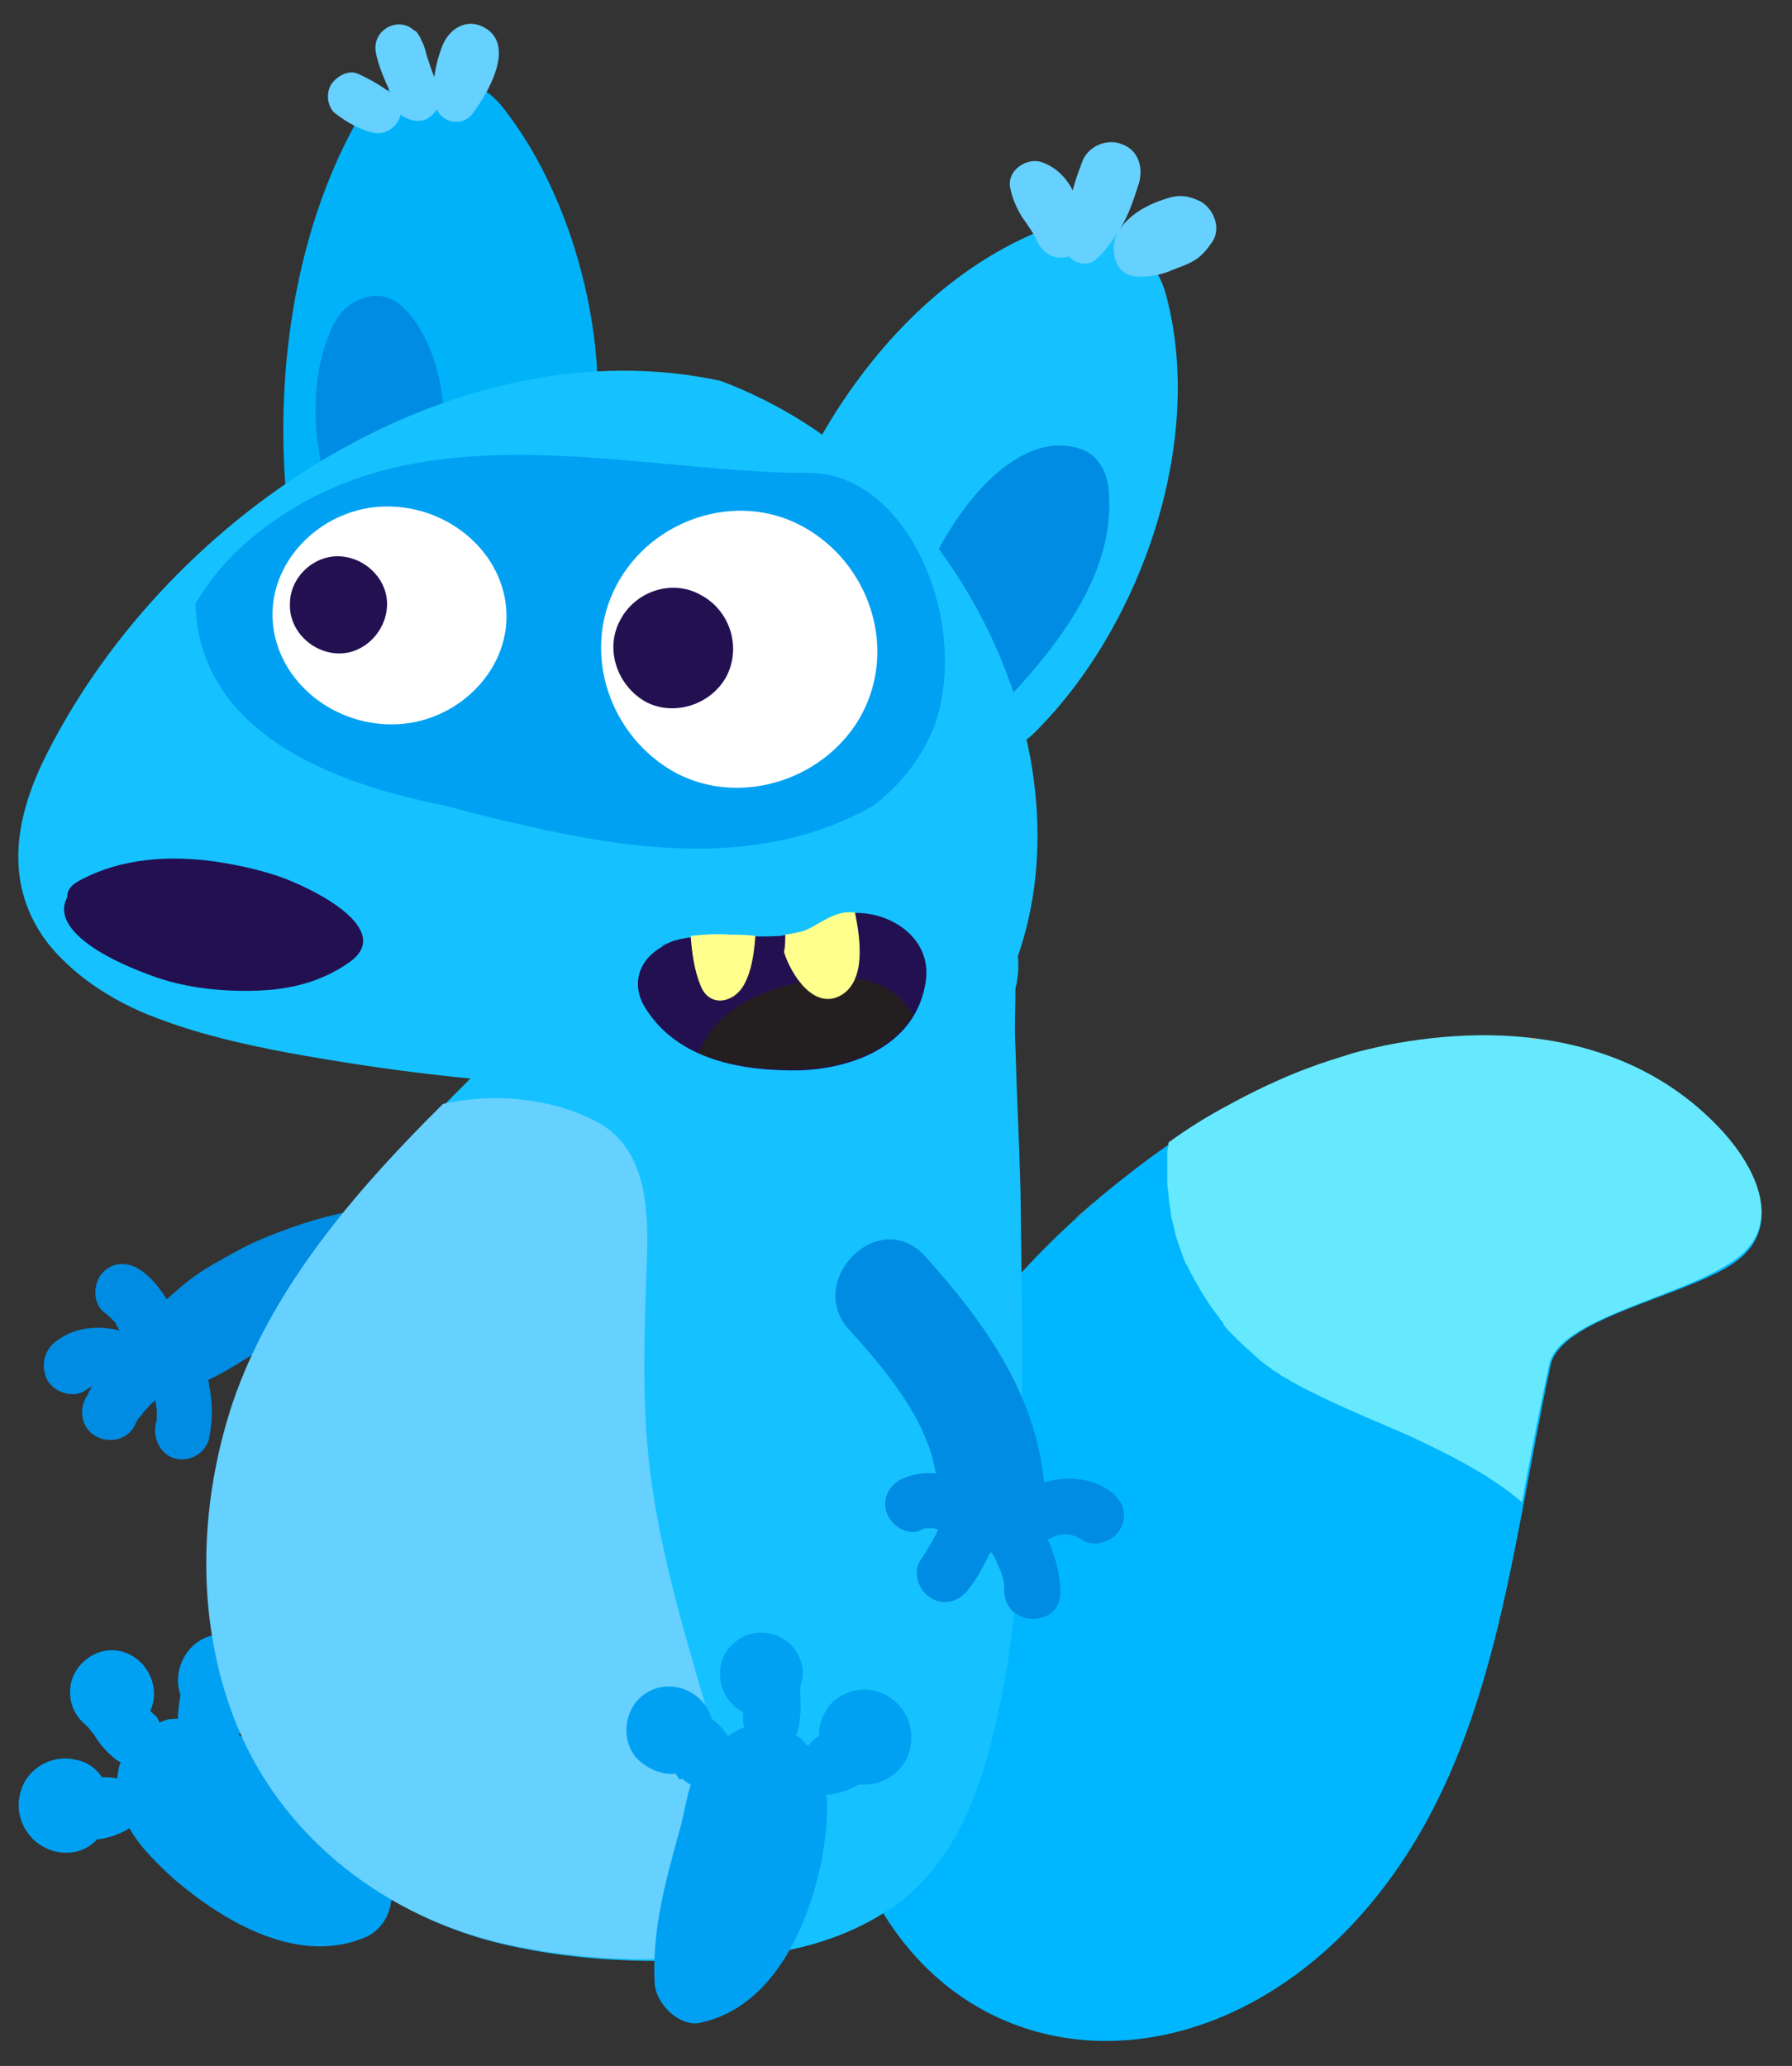 <?xml version='1.0' encoding='UTF-8'?>
<svg xmlns="http://www.w3.org/2000/svg" xmlns:xlink="http://www.w3.org/1999/xlink" width="144" height="166"><rect width="100%" height="100%" fill="#333333" stroke="none"/><g id="blueSquirrel">
		<g>
			<g>
				<path fill="#00A1F2" d="M30.9,150.3c-2.4-3.5-5.5-6.0-8.8-8.5c-0.8-0.6-1.8-1.6-2.9-2.4c0.1-0.3,0.2-0.5,0.3-0.8c0.2,0.0,0.3-0.2,0.1-0.6c0.0-0.0,0.0-0.0,0.0-0.0c1.1-0.5,1.7-1.9,1.7-3.0c0.0-1.6-1.0-3.0-2.5-3.5c-2.9-0.9-5.2,2.1-4.3,4.7c-0.1,0.6-0.2,1.2-0.2,1.9c-0.4-0.0-0.8,0.0-1.2,0.2c-0.1,0.0-0.2,0.1-0.3,0.1c-0.1-0.3-0.2-0.5-0.5-0.7c-0.1-0.1-0.2-0.2-0.2-0.2c-0.0-0.0-0.0-0.0-0.0-0.0c0.0-0.0,0.0-0.1,0.0-0.1c0.9-2.0-0.5-4.6-2.9-4.8c-1.5-0.1-2.9,0.9-3.4,2.3c-0.2,0.6-0.2,1.2-0.1,1.8c0.2,0.9,0.7,1.5,1.3,2.0c0.2,0.2,0.3,0.4,0.5,0.6c0.0,0.0,0.0,0.0,0.0,0.0c0.5,0.8,0.9,1.3,1.6,1.9c0.2,0.2,0.4,0.3,0.6,0.4c-0.2,0.4-0.2,0.9-0.3,1.3c-0.4-0.1-0.8-0.1-1.2-0.1c-0.5-0.7-1.1-1.2-2.1-1.4c-2.0-0.5-4.1,0.8-4.5,2.8c-0.4,1.6,0.4,3.4,1.9,4.2c0.9,0.5,2.0,0.6,2.9,0.3c0.6-0.2,1.0-0.5,1.4-0.9c0.9-0.1,1.8-0.4,2.6-0.9c0.9,1.6,2.3,2.9,3.6,4.1c4.1,3.5,10.1,7.0,15.5,4.6C31.5,154.6,32.0,151.9,30.9,150.3z"/>
			</g>
		</g>
		<g>
			<g>
				<g>
					<path fill="#00B7FF" d="M77.1,108.4c3.1-4.4,6.8-8.3,10.7-11.7c-0.5,0.4-0.9,0.8-1.4,1.2c3.9-3.4,7.9-6.5,12.3-8.9c2.0-1.1,4.1-2.1,6.2-2.9c1.3-0.5,2.6-0.9,3.9-1.3c0.5-0.2,4.9-1.2,1.2-0.3c10.4-2.4,21.5-1.3,28.6,6.8c2.3,2.6,5.1,7.5,0.4,10.4c-4.2,2.6-13.6,4.3-14.4,8.0c-3.4,15.7-4.5,32.7-15.9,44.9c-12.7,13.5-31.3,12.4-38.9-3.0c1.3,2.7-0.7-1.5-0.9-2.1c-0.6-1.5-0.9-3.1-1.2-4.7c-0.8-4.4-0.9-9.1-0.1-13.7C68.9,122.9,72.4,115.1,77.1,108.4C80.2,104.0,75.5,110.7,77.1,108.4z"/>
				</g>
				<g>
					<path fill="#DD812F" d="M123.4,83.5c-0.1-0.0-0.1-0.0-0.2-0.0c-0.1-0.0-0.1-0.0-0.2-0.0C123.2,83.4,123.3,83.4,123.4,83.5z"/>
				</g>
				<g>
					<path fill="#DD812F" d="M123.4,83.5c0.3,0.0,0.7,0.1,1.0,0.2C124.1,83.6,123.8,83.5,123.4,83.5z"/>
				</g>
				<g>
					<path fill="#DD812F" d="M69.6,122.9c0.2-0.6,0.4-1.2,0.7-1.8c-0.1,0.2-0.1,0.4-0.2,0.6C69.9,122.1,69.7,122.5,69.6,122.9z"/>
				</g>
			</g>
			<g>
				<g>
					<path fill="#FFA143" d="M111.3,84.1c-0.5,0.1-0.9,0.2-1.4,0.3C111.4,84.1,111.6,84.0,111.3,84.1z"/>
				</g>
				<g>
					<path fill="#66E9FF" d="M124.5,109.6c-0.8,3.6-1.5,7.4-2.2,11.1c-2.7-2.3-6.0-3.9-9.2-5.4c-2.3-1.0-4.5-1.9-6.8-3.0c-1.0-0.5-2.1-1.0-3.0-1.6c-0.3-0.1-0.5-0.3-0.8-0.5c-0.1-0.0-0.1-0.1-0.2-0.1c-0.0-0.0-0.1-0.0-0.1-0.1c-0.6-0.4-1.1-0.8-1.6-1.3c-0.6-0.5-1.1-1.0-1.6-1.5c-0.2-0.2-0.5-0.5-0.7-0.8c-0.0-0.0-0.0-0.0-0.0-0.1c-0.1-0.1-0.2-0.2-0.3-0.4c-0.9-1.1-1.6-2.3-2.3-3.6c-0.1-0.2-0.2-0.4-0.3-0.6c-0.0-0.0-0.0-0.1-0.1-0.1c-0.1-0.3-0.2-0.5-0.3-0.8c-0.2-0.6-0.5-1.3-0.6-1.9c-0.1-0.4-0.2-0.8-0.3-1.2c-0.0-0.2-0.1-0.8-0.1-0.8c-0.1-0.6-0.1-1.1-0.2-1.7c-0.0-0.7-0.0-1.5,0.0-2.2c0.0-0.0-0.0-0.1,0.0-0.1c0.0-0.1,0.0-0.2,0.0-0.3c0.0-0.3,0.1-0.5,0.1-0.8c1.5-1.1,3.1-2.1,4.8-3.0c2.0-1.1,4.1-2.1,6.2-2.9c1.3-0.5,2.6-0.9,3.9-1.3c0.3-0.1,2.0-0.5,2.5-0.6c10.0-2.0,20.4-0.6,27.3,7.1c2.3,2.6,5.1,7.5,0.4,10.4C134.7,104.3,125.3,106.0,124.5,109.6z"/>
				</g>
				<g>
					<path fill="#FFA143" d="M87.8,96.7c-0.2,0.1-0.3,0.3-0.5,0.4c-0.3,0.3-0.6,0.5-0.9,0.8C86.9,97.5,87.3,97.1,87.8,96.7z"/>
				</g>
				<g>
					<path fill="#FFA143" d="M69.7,151.4c0.1,0.3,0.3,0.6,0.4,0.8C70.2,152.5,70.1,152.3,69.7,151.4z"/>
				</g>
				<g>
					<path fill="#FFA143" d="M123.4,83.5c-0.1-0.0-0.1-0.0-0.2-0.0c-0.1-0.0-0.1-0.0-0.2-0.0C123.2,83.4,123.3,83.4,123.4,83.5z"/>
				</g>
				<g>
					<path fill="#FFA143" d="M123.4,83.5c0.3,0.0,0.7,0.1,1.0,0.2C124.1,83.6,123.8,83.5,123.4,83.5z"/>
				</g>
				<g>
					<path fill="#FFA143" d="M69.6,122.9c0.2-0.6,0.4-1.2,0.7-1.8c-0.1,0.2-0.1,0.4-0.2,0.6C69.9,122.1,69.7,122.5,69.6,122.9z"/>
				</g>
			</g>
		</g>
		<g>
			<path fill="#008CE2" d="M4.6,107.7c1.5-1.1,3.3-1.2,5.0-0.8c-0.0-0.1-0.1-0.1-0.1-0.2c-0.1-0.1-0.1-0.2-0.2-0.3c-0.0-0.0-0.0-0.1-0.0-0.1c-0.0-0.0-0.1-0.1-0.1-0.1c-0.3-0.3-0.6-0.6-0.9-0.8c-0.9-0.8-0.8-2.4,0.0-3.2c0.9-0.9,2.2-0.8,3.2,0.0c0.8,0.6,1.4,1.4,1.9,2.2c0.7-0.6,1.3-1.2,2.3-1.9c0.4-0.3,0.9-0.6,1.4-0.9c1.4-0.8,2.8-1.6,4.3-2.2c3.2-1.3,6.3-2.2,9.5-2.4c2.4-0.2,3.7,2.0,3.0,4.1c-0.6,1.8-2.4,3.5-4.4,4.0c-2.9,0.7-5.8,2.0-8.6,3.4c-1.4,0.8-2.7,1.7-4.2,2.4c0.1,0.1,0.1,0.2,0.1,0.4c0.3,1.4,0.3,2.8,0.0,4.3c-0.3,1.2-1.6,1.9-2.7,1.6c-1.2-0.3-1.8-1.6-1.6-2.7c0.0-0.2,0.1-0.3,0.1-0.5c-0.0,0.0,0.0-0.3,0.0-0.4c0.0-0.2-0.0-0.3-0.0-0.5c0.0,0.3-0.1-0.4-0.1-0.5c-0.0-0.0-0.0-0.1-0.0-0.1c-0.1,0.1-0.1,0.1-0.1,0.1c-0.3,0.2-0.5,0.5-0.8,0.8c-0.0,0.0-0.3,0.4-0.4,0.5c-0.2,0.2-0.3,0.5-0.4,0.7c-0.6,1.1-2.0,1.4-3.1,0.8c-1.1-0.6-1.4-2.0-0.8-3.1c0.2-0.3,0.3-0.6,0.5-0.9c-0.2,0.1-0.4,0.2-0.5,0.3c-1.0,0.7-2.5,0.2-3.1-0.8C3.2,109.6,3.6,108.4,4.6,107.7z"/>
		</g>
		<g>
			<path fill="#15C2FF" d="M18.8,112.8c2.9-8.8,9.2-16.2,15.6-22.7c5.3-5.4,10.9-11.1,17.3-15.3c3.9-2.6,7.9-4.6,12.6-5.5c5.2-1.0,10.1,0.2,14.6,2.6c2.5,1.3,3.4,4.9,2.7,7.5c0.0,1.6-0.1,3.2-0.0,4.8c0.1,3.8,0.3,7.5,0.4,11.3c0.1,7.1,0.2,14.3,0.1,21.4c-0.1,6.5-0.3,12.9-1.6,19.3c-1.2,6.1-3.1,12.8-8.3,16.7c-4.9,3.6-10.6,4.4-16.5,4.6c-5.0,0.2-10.0-0.1-14.9-1.2c-9.4-2.1-17.7-8.3-21.4-17.3C15.8,130.6,15.9,121.2,18.8,112.8z"/>
		</g>
		<g>
			<path fill="#66D0FF" d="M40.6,156.2c4.1,0.9,8.3,1.3,12.5,1.2c0.6-0.5,1.2-1.0,1.8-1.5c4.8-5.0,4.0-10.9,2.3-17.1c-1.9-6.6-4.0-13.3-4.9-20.1c-0.8-6.1-0.5-11.9-0.3-18.0c0.1-4.0-0.2-8.7-4.3-10.7c-3.6-1.8-8.1-2.2-12.1-1.3c-0.4,0.4-0.9,0.9-1.3,1.3c-6.4,6.5-12.6,13.9-15.6,22.7c-2.8,8.4-3.0,17.9,0.4,26.1C22.9,147.9,31.2,154.1,40.6,156.2z"/>
		</g>
		<g>
			<g>
				<path fill="#00B3F9" d="M28.7,9.7c-7.3,13.0-7.7,31.8-2.1,45.5c2.6,6.2,12.2,3.5,11.2-3.1c-0.3-2.2-0.6-4.6-0.8-7.0c3.4,2.4,8.5-0.6,9.8-4.4c3.2-10.1,0.0-24.1-6.5-32.2C37.3,4.8,30.9,5.8,28.7,9.7z"/>
			</g>
			<g>
				<path fill="#008CE2" d="M27.0,25.7c1.1-1.8,3.6-2.7,5.3-1.1c3.8,3.6,4.6,12.1,1.2,16.3c-1.3,1.6-3.4,2.4-5.3,1.1c-0.8-0.5-1.5-1.5-1.7-2.5C24.9,35.4,24.9,29.4,27.0,25.7z"/>
			</g>
			<g>
				<path fill="#15C2FF" d="M84.8,18.1c-12.9,4.5-22.3,19.2-24.3,32.4c-0.9,5.6,7.5,9.8,10.8,4.4c0.4-0.6,0.7-1.2,1.1-2.0c-0.8,5.3,6.5,10.1,10.7,6.0c8.5-8.4,13.8-23.3,10.6-35.2C92.8,20.2,88.8,16.7,84.8,18.1z"/>
			</g>
			<g>
				<path fill="#008CE2" d="M72.9,53.7c-0.2-0.5-0.2-1.2-0.2-1.7c0.1-0.9,0.3-1.8,0.6-2.6c0.5-1.6,1.1-3.2,1.9-4.8c1.9-3.9,6.5-10.0,11.4-8.6c1.6,0.4,2.4,1.9,2.5,3.5c0.6,7.2-5.1,13.6-9.8,18.4c-1.5,1.5-3.5,2.1-5.3,0.8C72.6,57.5,71.9,55.2,72.9,53.7z"/>
			</g>
			<g>
				<path fill="#15C2FF" d="M3.7,75.6c1.9,2.5,5.1,4.8,8.9,6.2c3.4,1.3,6.9,2.1,10.6,2.8c6.6,1.2,13.4,2.1,20.2,2.5c3.3,0.2,6.6,0.2,9.9,0.1c3.8-0.1,7.6-0.3,11.2-1.0c6.9-1.3,13.9-3.8,16.9-8.3c6.7-17.0-4.3-40.1-23.5-47.3c-20.9-4.5-44.1,10.2-54.1,29.9C1.4,65.2,0.1,70.7,3.7,75.6z"/>
			</g>
			<g>
				<path fill="#00A1F2" d="M15.7,48.5C16.0,59.0,27.0,63.0,35.6,64.7c2.3,0.6,4.6,1.2,6.9,1.7c9.3,2.1,18.9,3.2,27.6-1.6c2.1-1.6,3.9-3.7,5.0-6.5C78.0,50.0,73.0,38.0,65.0,38.0c-15.0,0.0-33.0-6.0-46.1,6.4C17.7,45.6,16.6,47.0,15.7,48.5z"/>
			</g>
			<g>
				<path fill="#231051" d="M23.4,70.8c-1.6-0.7-4.1-1.3-6.3-1.6c-4.5-0.6-8.1,0.1-10.8,1.6c-0.7,0.4-0.9,0.8-0.9,1.3c-1.3,2.4,2.6,4.8,6.8,6.3c2.4,0.9,5.3,1.3,8.4,1.2c3.5-0.1,5.8-1.1,7.5-2.3C31.2,75.1,27.0,72.3,23.4,70.8z"/>
			</g>
			<g>
				<g>
					<path fill="#FFFFFF" d="M64.5,42.3c5.3,2.9,7.6,9.6,4.8,15.0c-2.8,5.3-9.7,7.6-15.0,4.8c-5.3-2.9-7.6-9.6-4.8-15.0C52.3,41.7,59.2,39.4,64.5,42.3z"/>
				</g>
				<g>
					<path fill="#231051" d="M56.3,47.8c2.3,1.2,3.3,4.1,2.1,6.5c-1.2,2.3-4.2,3.3-6.5,2.1c-2.3-1.3-3.3-4.2-2.1-6.5C51.0,47.5,54.0,46.5,56.3,47.8z"/>
				</g>
			</g>
			<g>
				<g>
					<path fill="#FFFFFF" d="M31.5,40.7c5.1,0.2,9.3,4.2,9.2,9.0c-0.1,4.7-4.5,8.7-9.6,8.5c-5.1-0.2-9.3-4.2-9.2-9.0C22.0,44.5,26.4,40.5,31.5,40.7z"/>
				</g>
				<g>
					<path fill="#231051" d="M27.3,44.7c2.1,0.1,3.9,1.9,3.8,4.0c-0.1,2.1-1.9,3.9-4.0,3.8c-2.1-0.1-3.9-1.9-3.8-4.0C23.3,46.4,25.2,44.6,27.3,44.7z"/>
				</g>
			</g>
			<g>
				<path fill="#66D0FF" d="M81.2,15.2c-0.4-1.5,1.4-2.7,2.7-2.1c1.0,0.4,1.8,1.2,2.3,2.2c0.2-0.8,0.5-1.6,0.8-2.4c0.5-1.2,2.0-1.8,3.2-1.3c1.3,0.5,1.7,1.9,1.3,3.2c-0.4,1.2-0.8,2.5-1.5,3.6c0.8-1.2,2.3-2.0,3.6-2.4c1.1-0.4,1.9-0.3,2.9,0.2c1.0,0.6,1.6,2.0,1.0,3.1c-1.1,1.7-1.8,1.8-3.3,2.4c-0.9,0.4-2.0,0.6-3.0,0.5c-1.2-0.1-1.7-1.2-1.7-2.2c0.0-0.5,0.1-0.9,0.3-1.3c-0.5,0.8-1.1,1.6-1.8,2.2c-0.6,0.5-1.6,0.3-2.1-0.3c-0.9,0.3-1.9,0.0-2.5-1.1c-0.3-0.7-0.8-1.4-1.3-2.1C81.7,16.7,81.4,16.1,81.2,15.2z"/>
			</g>
		</g>
		<g>
			<g>
				<path fill="#00A1F2" d="M52.6,159.2c-0.2-4.2,0.9-8.1,2.0-12.1c0.3-1.0,0.5-2.4,0.9-3.7c-0.2-0.1-0.5-0.3-0.7-0.5c-0.2,0.2-0.3,0.0-0.5-0.4c-0.0-0.0-0.0-0.0-0.0-0.0c-1.1,0.2-2.5-0.5-3.2-1.3c-1.0-1.2-1.0-3.0-0.1-4.3c1.8-2.4,5.4-1.5,6.2,1.2c0.5,0.4,0.9,0.8,1.3,1.4c0.3-0.2,0.6-0.4,1.0-0.6c0.1-0.0,0.2-0.0,0.3-0.1c-0.1-0.3-0.1-0.6-0.1-0.9c0.0-0.1,0.0-0.2,0.0-0.3c-0.0-0.0-0.0-0.0-0.0-0.0c-0.0-0.0-0.0-0.0-0.1-0.1c-2.0-1.1-2.4-4.0-0.6-5.5c1.1-1.0,2.9-1.1,4.1-0.2c0.5,0.3,0.9,0.8,1.1,1.3c0.4,0.8,0.4,1.6,0.1,2.4c0.0,0.3-0.0,0.5-0.0,0.8c-0.0,0.0-0.0,0.0-0.0,0.0c0.1,0.9,0.0,1.6-0.1,2.5c-0.1,0.2-0.1,0.5-0.3,0.6c0.4,0.2,0.7,0.5,1.0,0.9c0.3-0.3,0.5-0.6,0.9-0.8c-0.0-0.8,0.2-1.6,0.8-2.4c1.3-1.6,3.8-1.8,5.3-0.4c1.3,1.1,1.7,2.9,1.0,4.5c-0.4,0.9-1.2,1.6-2.2,2.0c-0.6,0.2-1.1,0.2-1.7,0.2c-0.8,0.4-1.7,0.8-2.6,0.8c0.2,1.8-0.1,3.7-0.4,5.4c-1.1,5.3-3.9,11.6-9.6,12.9C54.7,163.0,52.6,161.0,52.6,159.2z"/>
			</g>
			<g>
				<g>
					<path fill="#008CE2" d="M60.9,146.3c0.1,0.0,0.2,0.0,0.2,0.0C61.0,146.3,61.0,146.3,60.9,146.3z"/>
				</g>
			</g>
		</g>
		<g>
			<g>
				<path fill="#231051" d="M53.8,75.8c-1.0,0.4-0.9,0.3,0.3-0.2c1.4-0.4,3.1-0.5,4.5-0.4c1.4,0.0,2.7,0.1,4.1-0.0c0.6-0.1,2.0-0.4,2.0-0.3c1.2-0.5,2.0-1.3,3.4-1.5c3.1-0.4,6.8,1.8,6.3,5.4c-0.7,5.0-5.5,7.0-10.0,7.2c-4.7,0.1-10.0-0.8-12.6-5.1C50.5,78.7,51.7,76.6,53.8,75.8z"/>
			</g>
			<g>
				<path fill="#231F20" d="M59.7,80.6c3.4-1.9,10.5-3.6,13.2,0.3c0.1,0.2,0.3,0.4,0.5,0.6c-1.8,3.0-5.5,4.3-9.1,4.4c-2.7,0.1-5.7-0.2-8.2-1.3C56.8,83.0,58.0,81.6,59.7,80.6z"/>
			</g>
			<g>
				<path fill="#FFFF8D" d="M59.8,79.1c-0.8,1.5-2.8,1.9-3.5,0.1c-0.5-1.2-0.7-2.6-0.8-4.0c1.0-0.1,2.1-0.2,3.1-0.1c0.7,0.0,1.4,0.0,2.1,0.1C60.6,76.6,60.4,78.0,59.8,79.1z"/>
			</g>
			<g>
				<path fill="#FFFF8D" d="M63.0,76.5c0.1-0.5,0.1-0.9,0.1-1.4c0.7-0.1,1.5-0.3,1.5-0.3c1.2-0.5,2.0-1.3,3.4-1.5c0.2-0.0,0.4-0.0,0.7-0.0c0.5,2.4,0.8,5.4-1.0,6.6C65.5,81.3,63.6,78.4,63.0,76.5z"/>
			</g>
		</g>
		<g>
			<path fill="#008CE2" d="M74.3,100.9c4.7,5.2,8.9,11.0,9.6,18.2c1.8-0.5,3.7-0.4,5.3,0.7c1.0,0.7,1.5,1.9,0.8,3.1c-0.6,1.0-2.1,1.5-3.1,0.8c-0.9-0.6-1.8-0.5-2.7-0.0c0.6,1.3,1.0,2.8,1.0,4.2c0.1,2.9-4.4,2.9-4.5,0.0c0.0-0.1-0.0-0.2-0.0-0.4c-0.0-0.0-0.0-0.1-0.0-0.2c-0.1-0.5-0.2-0.9-0.4-1.3c-0.2-0.5-0.4-1.0-0.7-1.3c-0.5,1.0-1.0,2.0-1.7,2.9c-0.7,1.0-1.9,1.5-3.1,0.8c-1.0-0.6-1.5-2.1-0.8-3.1c0.5-0.7,1.0-1.6,1.4-2.4h-0.0c-0.0-0.0-0.1-0.0-0.2-0.1c0.3,0.2,0.0,0.0-0.2-0.0c-0.0,0.0-0.3-0.0-0.4-0.0c-0.0,0.0-0.1,0.0-0.2,0.0c-0.2,0.0-0.3,0.1-0.5,0.2c-1.1,0.4-2.4-0.5-2.7-1.6c-0.3-1.2,0.4-2.3,1.6-2.7c0.8-0.3,1.6-0.4,2.4-0.3c-0.7-4.4-4.1-8.4-7.0-11.6C64.7,102.9,70.6,96.9,74.3,100.9z"/>
		</g>
		<g>
			<path fill="#66D0FF" d="M26.6,6.8c0.4-0.6,1.3-1.2,2.1-0.9c0.9,0.4,1.8,0.9,2.6,1.5c0.0,0.0,0.1,0.0,0.1,0.1c-0.5-1.1-1.0-2.2-1.2-3.3c-0.3-1.8,1.7-2.8,2.9-1.9c-0.0-0.0,0.0,0.0,0.1,0.1c0.1,0.0,0.1,0.1,0.2,0.1c0.0,0.0,0.1,0.1,0.1,0.1c0.0,0.0,0.0,0.0,0.0,0.0c0.1,0.1,0.1,0.2,0.2,0.3c0.0,0.0,0.0,0.0,0.0,0.0c0.0,0.0,0.0,0.0,0.0,0.0c-0.0,0.0-0.0,0.0-0.0-0.0c0.1,0.1,0.1,0.3,0.2,0.4c0.2,0.4,0.3,0.8,0.4,1.2c0.2,0.6,0.4,1.2,0.6,1.7c0.1-0.8,0.3-1.6,0.6-2.4c0.5-1.4,1.9-2.4,3.4-1.6c2.6,1.4,0.3,5.3-0.9,6.9c-0.8,1.1-2.4,0.8-2.9-0.3c-0.2,0.3-0.4,0.5-0.7,0.7c-0.7,0.4-1.6,0.2-2.2-0.3c-0.0,0.0,0.0,0.0-0.0,0.0c-0.2,0.9-1.1,1.6-2.0,1.5c-1.2-0.2-2.4-0.9-3.4-1.7C26.3,8.4,26.2,7.5,26.6,6.8z"/>
		</g>
	</g>
</svg>
